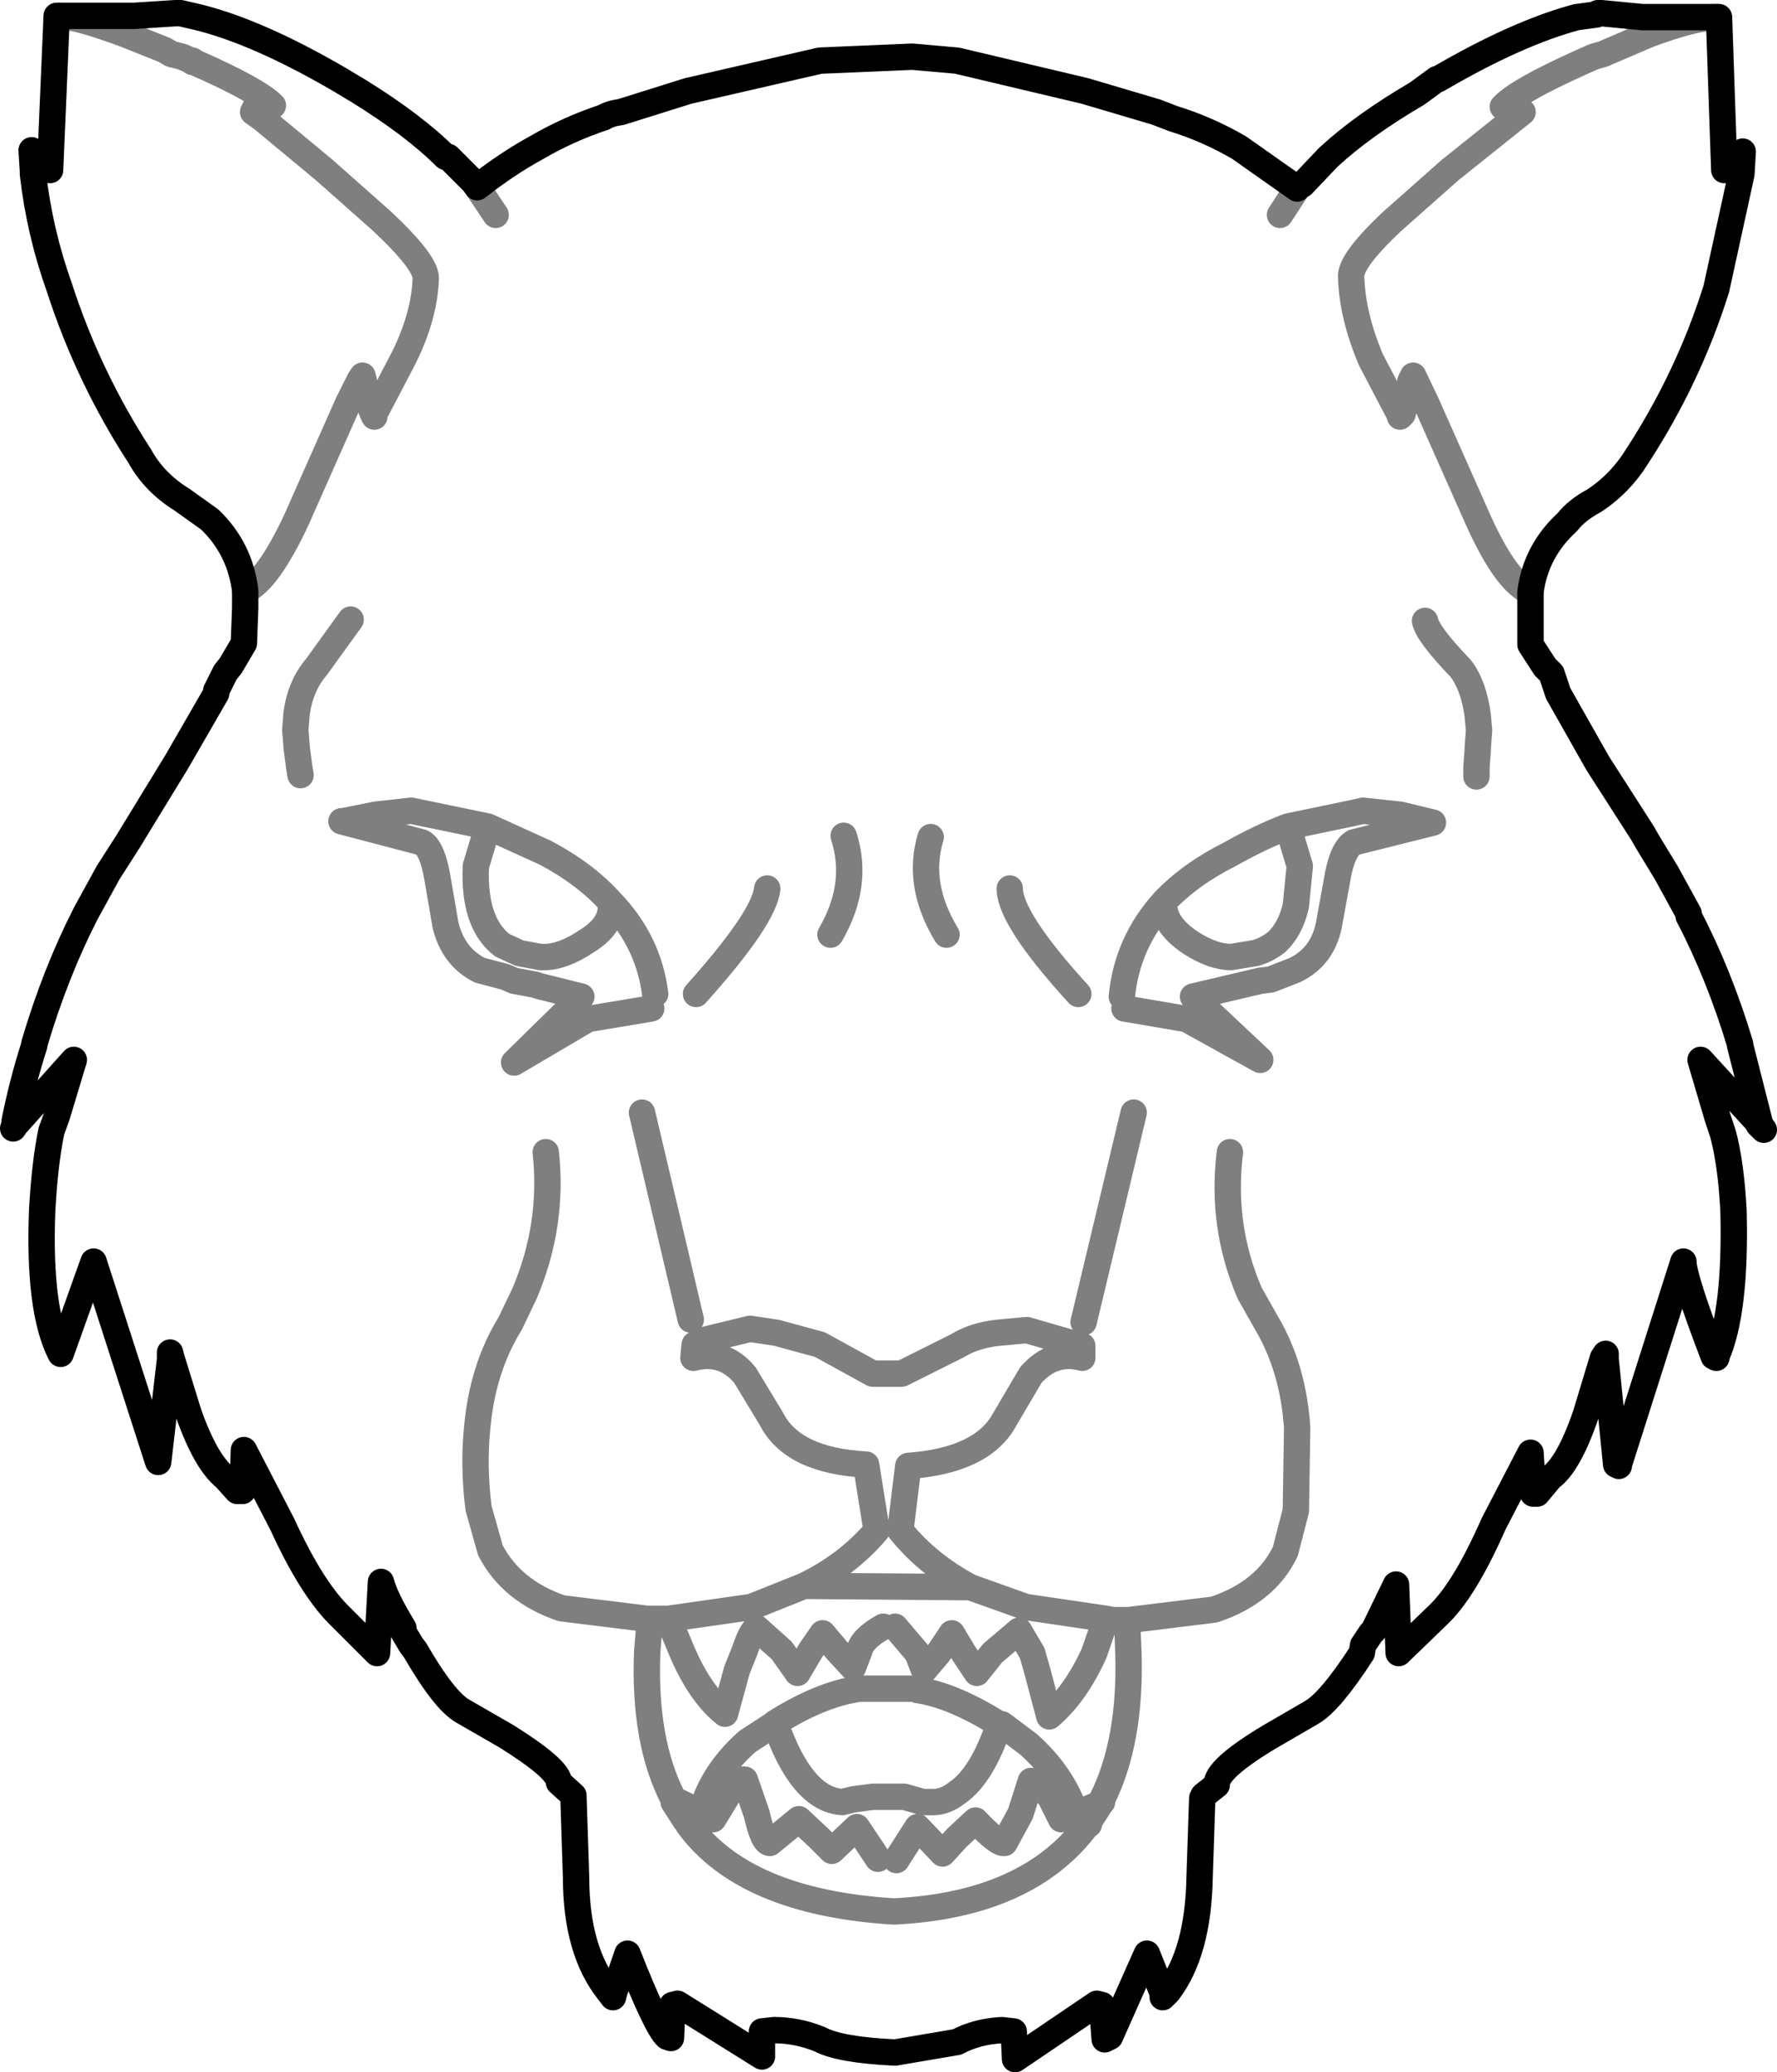<?xml version="1.0" encoding="UTF-8" standalone="no"?>
<svg xmlns:xlink="http://www.w3.org/1999/xlink" height="78.6px" width="67.4px" xmlns="http://www.w3.org/2000/svg">
  <g transform="matrix(1.0, 0.0, 0.0, 1.0, -365.25, -102.0)">
    <path d="M388.15 106.45 Q388.4 106.3 388.8 106.25 L391.35 105.45 396.35 104.3 399.85 104.15 401.55 104.3 406.4 105.45 409.1 106.25 409.75 106.5 Q411.05 106.9 412.25 107.6 L414.45 109.15 414.45 109.1 414.65 109.0 415.6 108.0 415.65 107.95 Q416.95 106.75 419.0 105.55 L419.75 105.0 419.8 105.0 Q422.8 103.25 425.05 102.65 L425.8 102.55 425.85 102.5 426.0 102.5 427.55 102.65 427.8 102.65 430.4 102.65 430.45 102.65 430.65 108.45 431.35 107.75 431.3 108.6 430.35 112.95 Q429.3 116.3 427.35 119.3 426.7 120.35 425.7 121.0 425.05 121.35 424.7 121.8 423.5 122.9 423.3 124.45 L423.3 125.1 423.3 126.45 423.85 127.3 424.1 127.55 424.35 128.3 425.85 130.95 427.55 133.6 427.75 133.95 428.45 135.1 429.3 136.65 429.3 136.75 Q430.45 138.95 431.25 141.6 L431.25 141.65 432.0 144.6 432.0 144.65 432.15 144.85 431.95 144.65 431.95 144.6 429.75 142.2 430.4 144.4 430.6 145.0 Q430.9 146.1 431.0 147.9 431.1 151.75 430.35 153.45 L430.35 153.5 430.25 153.45 Q429.1 150.45 429.1 149.85 L426.65 157.55 426.65 157.6 426.55 157.55 426.15 153.55 426.15 153.35 426.05 153.5 425.4 155.65 Q424.75 157.55 424.05 158.05 L423.55 158.65 423.4 158.65 423.3 157.1 421.9 159.8 Q420.8 162.3 419.8 163.25 L418.3 164.7 418.2 162.1 417.35 163.85 417.25 163.95 416.95 164.4 416.9 164.7 Q415.7 166.55 415.0 166.95 L413.45 167.85 Q411.35 169.1 411.4 169.7 L410.9 170.1 410.85 170.2 410.75 173.2 Q410.7 176.05 409.55 177.55 L409.35 177.75 409.35 177.6 408.75 176.1 407.35 179.25 407.15 179.35 407.05 178.05 406.85 178.0 403.75 180.1 403.7 179.05 403.25 179.0 Q402.3 179.05 401.55 179.45 L399.2 179.85 Q397.1 179.75 396.35 179.35 395.5 179.0 394.6 179.0 L394.15 179.05 394.15 180.0 390.95 178.0 390.75 178.05 390.7 179.3 390.55 179.25 Q390.15 178.9 389.05 176.1 L388.55 177.55 388.5 177.75 388.35 177.55 Q387.1 176.0 387.1 173.2 L387.0 170.15 387.0 170.1 386.45 169.6 Q386.45 169.1 384.45 167.85 L382.8 166.9 Q382.1 166.5 381.0 164.6 L380.85 164.4 380.55 163.9 380.55 163.75 Q379.85 162.6 379.7 162.0 L379.55 164.7 378.1 163.25 Q377.05 162.2 375.95 159.8 L374.5 157.0 374.45 158.55 374.25 158.55 373.8 158.05 Q373.05 157.45 372.4 155.6 L371.75 153.5 371.7 153.3 371.7 153.55 371.25 157.45 368.8 149.85 367.55 153.35 Q366.7 151.7 366.85 147.9 366.95 146.1 367.2 144.9 L367.4 144.35 368.05 142.2 365.9 144.6 365.85 144.65 365.75 144.8 365.8 144.65 365.8 144.55 Q366.1 143.05 366.55 141.65 L366.55 141.6 Q367.35 138.9 368.5 136.65 L369.35 135.1 370.15 133.85 370.3 133.6 371.95 130.9 373.45 128.3 373.45 128.2 373.8 127.5 374.0 127.25 374.5 126.4 374.55 125.05 374.55 124.4 Q374.35 122.8 373.2 121.7 L372.15 120.95 Q371.1 120.3 370.55 119.3 368.6 116.3 367.5 112.9 366.75 110.8 366.5 108.6 L366.5 108.5 366.45 107.7 367.15 108.45 367.4 102.6 367.5 102.6 370.35 102.6 371.9 102.5 372.1 102.5 372.75 102.65 Q375.0 103.2 378.1 105.0 L378.85 105.45 Q380.95 106.75 382.15 107.95 L382.25 107.95 383.2 108.9 383.35 109.1 Q384.5 108.2 385.6 107.6 386.8 106.9 388.15 106.45" fill="none" stroke="#000000" stroke-linecap="round" stroke-linejoin="round" stroke-width="1.0"/>
    <path d="M367.5 102.6 Q368.25 102.65 370.0 103.3 L371.5 103.9 371.75 104.05 372.15 104.15 372.5 104.3 372.55 104.3 372.55 104.35 372.6 104.35 Q375.0 105.4 375.6 106.0 L374.95 106.05 374.85 106.25 375.2 106.5 377.55 108.45 379.75 110.4 Q381.4 111.95 381.4 112.55 381.35 114.0 380.55 115.6 L379.45 117.7 379.45 117.8 379.4 117.7 Q379.05 116.85 379.05 116.45 L379.0 116.25 378.9 116.4 378.45 117.3 376.5 121.7 Q375.4 124.05 374.55 124.4 M383.35 109.1 L384.05 110.15 M378.55 125.5 L377.25 127.3 Q376.65 128.0 376.5 129.05 L376.45 129.7 376.5 130.3 376.5 130.35 376.6 131.1 376.65 131.4 M389.95 140.25 L387.55 140.65 384.75 142.3 387.3 139.8 385.7 139.4 385.55 139.35 384.75 139.2 384.4 139.05 383.45 138.8 Q382.45 138.3 382.15 137.1 L381.85 135.35 Q381.65 134.15 381.25 133.95 L378.2 133.15 378.25 133.15 379.5 132.9 380.85 132.75 383.75 133.35 385.95 134.35 Q387.45 135.15 388.4 136.2 389.85 137.7 390.1 139.7 M383.75 133.35 L383.3 134.85 Q383.2 137.0 384.3 137.85 L384.95 138.15 385.75 138.3 385.9 138.3 Q386.6 138.3 387.5 137.7 388.55 137.05 388.4 136.2 M400.55 133.75 Q400.0 135.55 401.15 137.45 M397.25 133.7 Q397.85 135.55 396.75 137.45 M391.65 139.7 Q394.25 136.8 394.35 135.7 M401.55 153.05 L399.45 154.1 398.35 154.1 396.35 153.0 394.7 152.55 393.7 152.4 391.85 152.85 391.75 152.9 391.6 153.0 391.55 153.5 Q392.7 153.2 393.5 154.15 L394.5 155.8 Q395.3 157.4 398.1 157.55 L398.5 160.05 Q397.4 161.35 395.75 162.15 L402.05 162.2 Q400.45 161.35 399.4 160.05 L399.7 157.6 Q402.5 157.4 403.35 155.85 L404.35 154.15 Q405.2 153.2 406.3 153.5 L406.3 153.05 406.1 153.0 404.2 152.45 403.1 152.55 Q402.2 152.65 401.55 153.05 M398.75 163.7 Q397.95 164.15 397.85 164.6 L397.6 165.25 397.0 164.6 396.45 163.95 396.0 164.6 395.5 165.45 394.9 164.6 393.95 163.75 Q393.75 163.85 393.5 164.6 L393.2 165.35 392.75 167.0 Q391.8 166.25 391.1 164.6 L390.6 163.4 390.35 163.4 389.9 163.4 389.9 163.45 389.8 164.6 Q389.65 168.05 390.8 170.25 L391.85 170.75 Q392.25 169.25 393.6 168.05 L394.6 167.4 394.65 167.35 Q396.4 166.25 397.85 166.05 L400.0 166.05 400.05 166.1 Q401.4 166.3 403.15 167.4 L403.25 167.4 404.25 168.15 Q405.55 169.3 406.05 170.8 L407.0 170.4 407.05 170.35 407.05 170.25 Q408.15 168.05 408.05 164.7 L408.0 163.45 407.45 163.45 407.2 163.4 406.75 164.7 Q406.05 166.25 405.05 167.1 L404.6 165.4 404.4 164.7 403.9 163.85 402.9 164.7 402.3 165.45 401.8 164.7 401.35 163.95 400.85 164.7 400.3 165.35 400.05 164.7 399.2 163.7 M395.75 162.15 L393.75 162.95 390.6 163.4 M389.9 163.4 L389.8 163.4 386.55 163.0 Q384.65 162.35 383.85 160.8 L383.4 159.2 Q383.2 157.6 383.35 156.15 383.55 153.9 384.6 152.2 L385.15 151.05 Q386.25 148.45 385.95 145.7 M398.55 172.5 L397.75 171.3 396.8 172.2 396.3 171.7 395.55 171.0 394.45 171.9 Q394.2 171.9 393.95 170.8 L393.5 169.5 Q393.15 169.45 392.85 170.1 L392.3 171.0 391.85 170.75 M390.8 170.25 L390.8 170.35 391.25 171.05 391.35 171.1 391.35 171.2 Q393.5 174.15 399.15 174.5 404.25 174.25 406.5 171.2 L406.55 171.2 406.55 171.1 407.0 170.4 M407.2 163.4 L404.15 162.95 402.05 162.2 M394.65 167.35 Q395.65 170.25 397.2 170.35 L397.6 170.25 398.35 170.15 399.55 170.15 400.25 170.35 400.65 170.35 Q401.1 170.35 401.55 170.0 402.5 169.35 403.15 167.4 M406.05 170.8 L405.5 171.0 405.05 170.1 404.35 169.55 403.95 170.8 403.35 171.9 Q403.1 171.95 402.25 171.05 L401.55 171.7 401.0 172.3 400.05 171.3 399.25 172.55 M391.45 152.05 L389.6 144.2 M430.4 102.65 Q429.55 102.65 427.8 103.3 L426.05 104.05 425.7 104.15 425.25 104.35 Q422.8 105.45 422.25 106.05 L422.85 106.1 423.0 106.25 420.25 108.45 418.05 110.4 Q416.4 111.95 416.5 112.55 416.55 114.0 417.25 115.65 L418.35 117.75 418.35 117.8 418.45 117.7 418.75 116.45 418.85 116.25 419.35 117.3 421.35 121.8 Q422.4 124.1 423.3 124.45 M414.45 109.15 L413.8 110.15 M419.3 125.55 Q419.4 126.05 420.65 127.35 421.15 128.0 421.3 129.15 L421.35 129.7 421.3 130.35 421.3 130.45 421.25 131.1 421.25 131.45 M407.8 139.8 Q408.0 137.75 409.4 136.2 410.4 135.15 411.9 134.4 413.05 133.75 414.1 133.35 L416.5 132.85 416.95 132.75 418.35 132.9 419.6 133.2 416.6 133.95 Q416.15 134.2 415.95 135.45 L415.75 136.55 415.65 137.1 Q415.4 138.3 414.35 138.8 L413.45 139.15 413.05 139.2 410.5 139.8 413.05 142.2 410.25 140.65 407.9 140.25 M409.4 136.2 Q409.35 137.05 410.4 137.75 411.25 138.3 411.95 138.3 L412.85 138.15 Q413.25 138.05 413.65 137.75 414.2 137.25 414.4 136.35 L414.55 134.85 414.1 133.35 M411.9 145.7 Q411.55 148.5 412.65 151.05 L413.3 152.2 Q414.3 153.9 414.45 156.15 L414.4 159.3 414.0 160.85 Q413.25 162.4 411.3 163.05 L408.05 163.45 408.0 163.45 M408.25 144.2 L406.35 152.15 M406.15 139.7 Q403.55 136.85 403.55 135.7" fill="none" stroke="#000000" stroke-linecap="round" stroke-linejoin="round" stroke-opacity="0.502" stroke-width="1.0"/>
  </g>
</svg>

